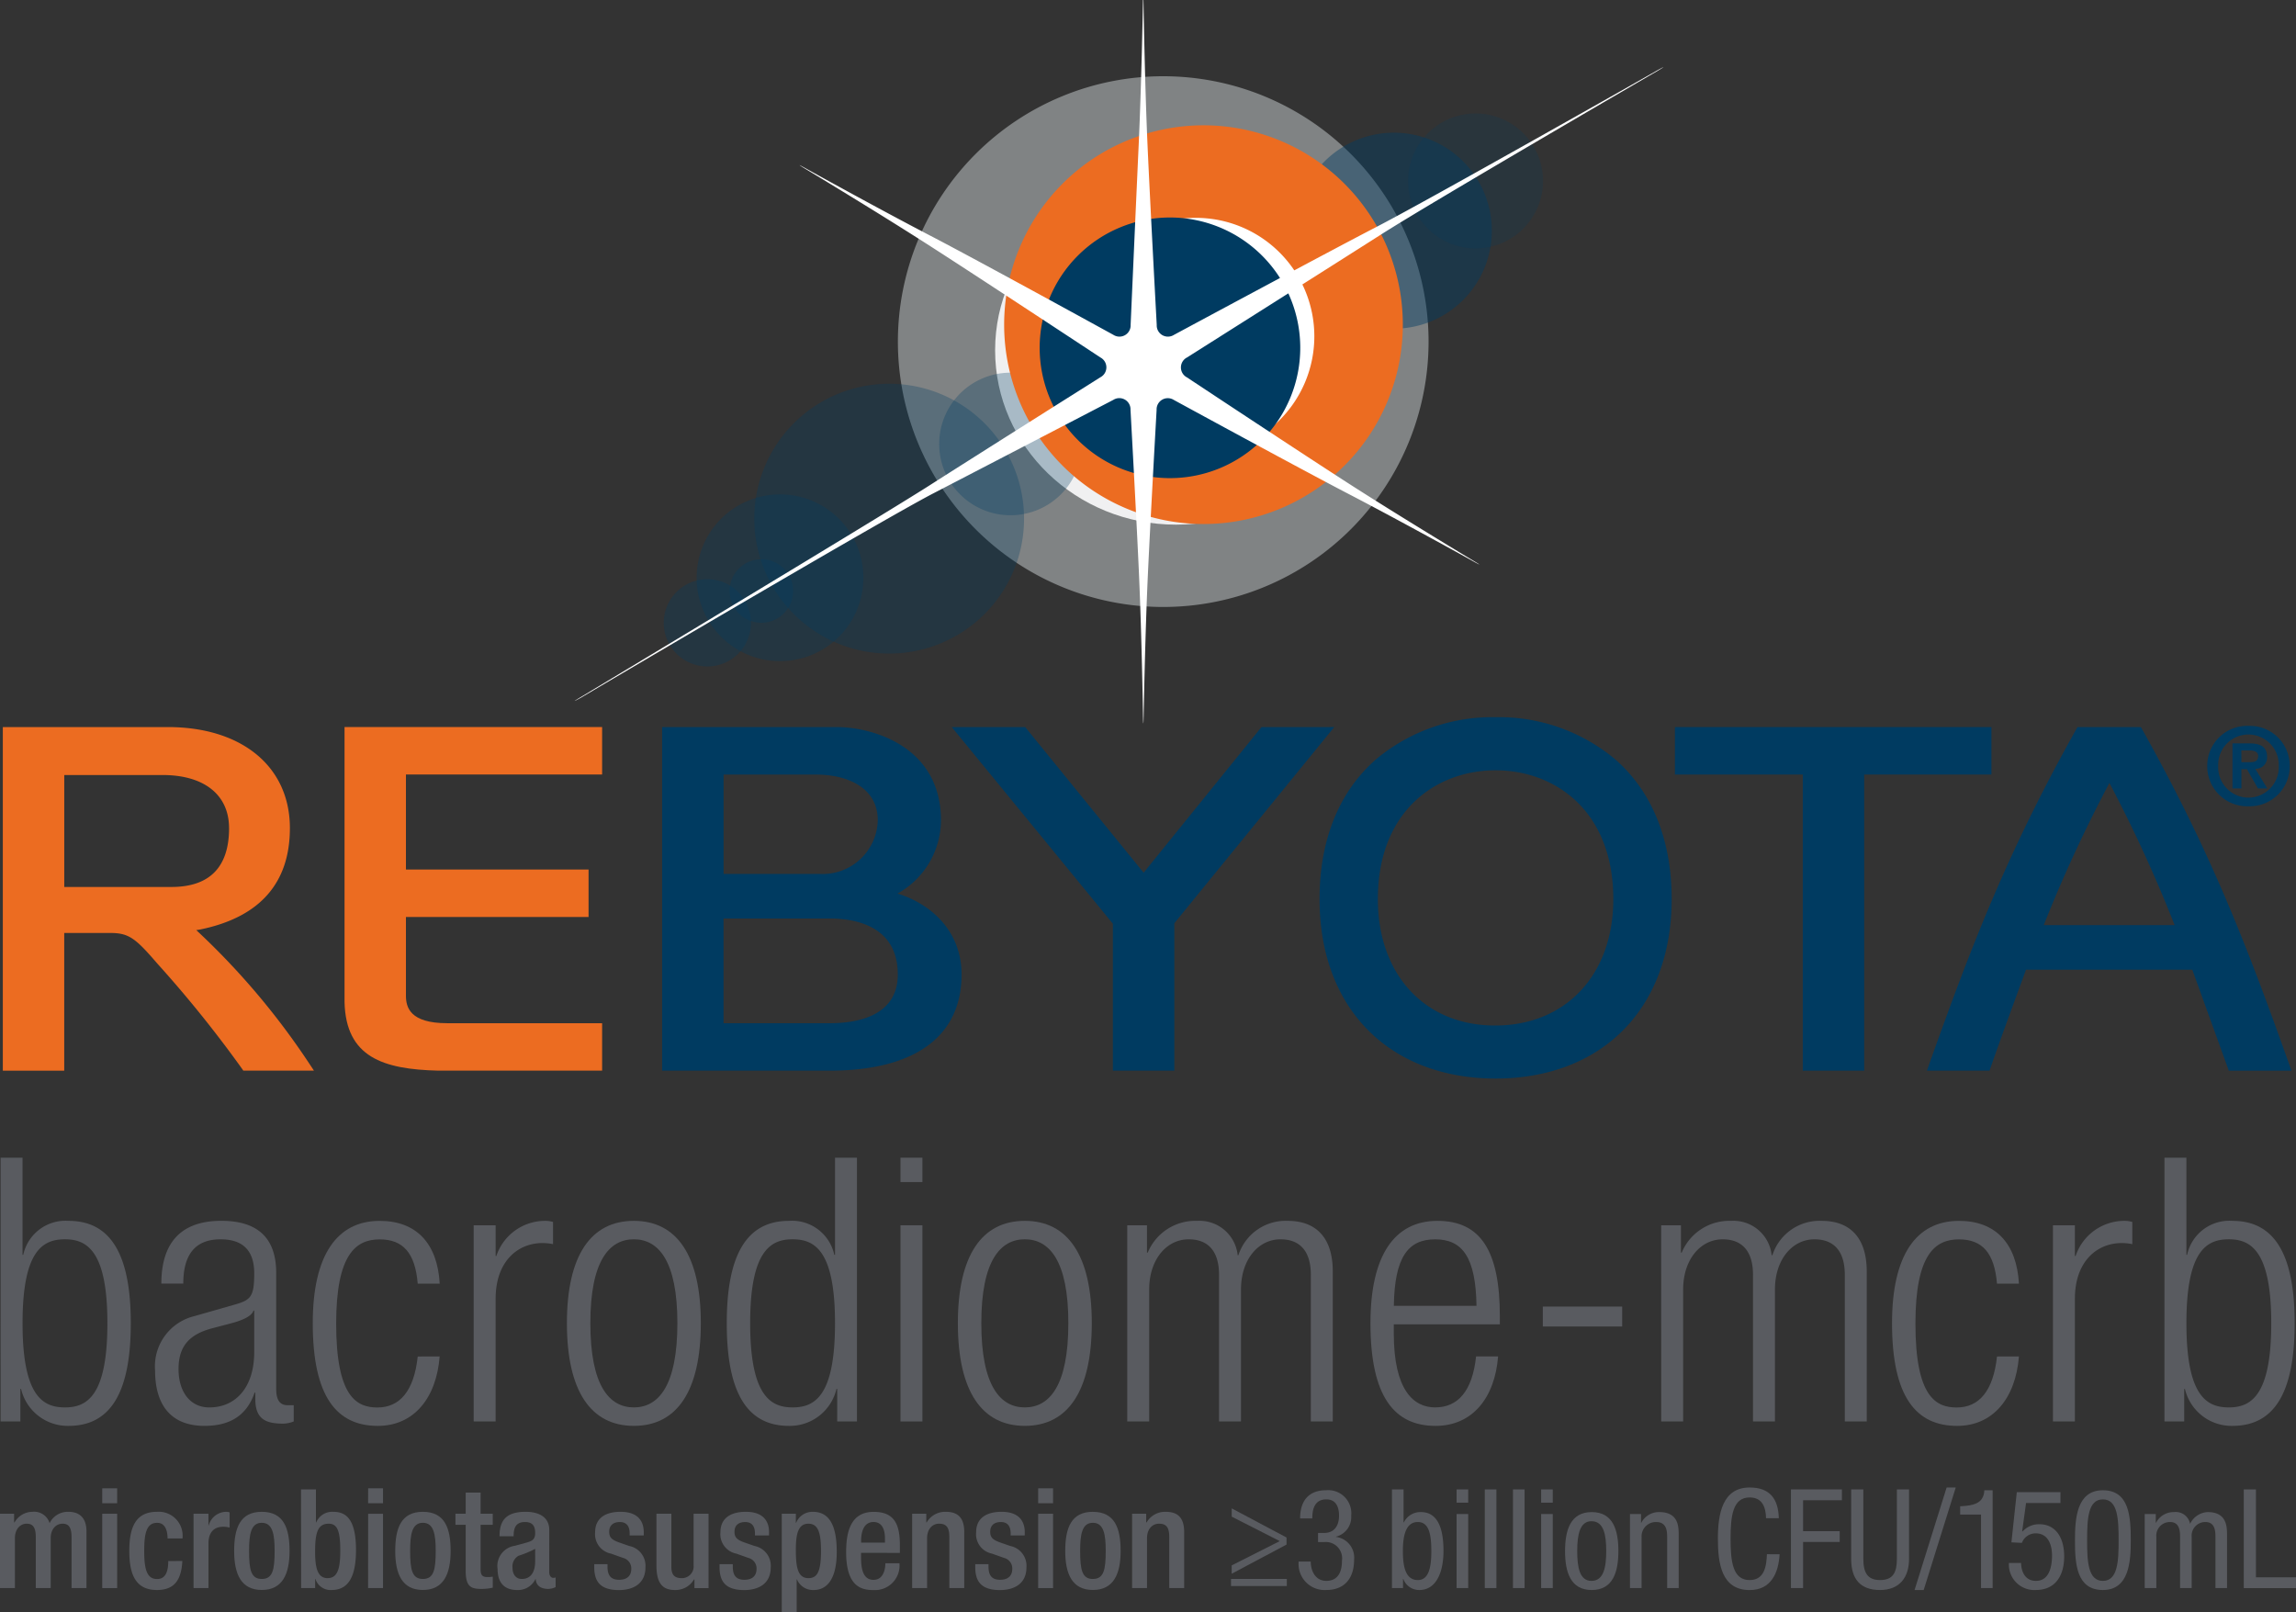 <svg height="149.277" viewBox="0 0 212.593 149.277" width="212.593" xmlns="http://www.w3.org/2000/svg" xmlns:xlink="http://www.w3.org/1999/xlink"><rect x="0" y="0" width="212.593" height="149.277" fill="#333333" stroke="none"/><clipPath id="a"><path d="m78.538-104.722h212.593v-149.278h-212.593z" transform="translate(-78.538 253.999)"/></clipPath><clipPath id="b"><path d="m0 0h12.489v12.489h-12.489z"/></clipPath><clipPath id="c"><path d="m217.711-230.294h12.489v-12.489h-12.489z" transform="translate(-217.711 242.783)"/></clipPath><clipPath id="d"><path d="m0 0h33.498v32.293h-33.498z"/></clipPath><clipPath id="e"><path d="m176.889-204.33h33.5v-32.293h-33.5z" transform="translate(-176.889 236.623)"/></clipPath><clipPath id="f"><path d="m0 0h18.147v18.147h-18.147z"/></clipPath><clipPath id="g"><path d="m206.612-222.739h18.147v-18.147h-18.147z" transform="translate(-206.612 240.886)"/></clipPath><clipPath id="h"><path d="m0 0h13.203v13.204h-13.203z"/></clipPath><clipPath id="i"><path d="m171.364-203.969h13.2v-13.2h-13.2z" transform="translate(-171.364 217.173)"/></clipPath><clipPath id="j"><path d="m0 0h24.979v24.978h-24.979z"/></clipPath><clipPath id="k"><path d="m153.087-191.1h24.979v-24.979h-24.979z" transform="translate(-153.087 216.075)"/></clipPath><clipPath id="l"><path d="m0 0h15.441v15.44h-15.441z"/></clipPath><clipPath id="m"><path d="m147.389-189.7h15.44v-15.44h-15.44z" transform="translate(-147.389 205.144)"/></clipPath><clipPath id="n"><path d="m0 0h8.078v8.078h-8.078z"/></clipPath><clipPath id="o"><path d="m144.139-188.683h8.078v-8.078h-8.078z" transform="translate(-144.139 196.761)"/></clipPath><clipPath id="p"><path d="m0 0h5.883v5.882h-5.883z"/></clipPath><clipPath id="q"><path d="m150.644-192.852h5.883v-5.882h-5.883z" transform="translate(-150.644 198.734)"/></clipPath><g clip-path="url(#a)"><g fill="#595b60"><path d="m0-.012h1.305v.806h.038a1.926 1.926 0 0 1 1.65-.985 1.494 1.494 0 0 1 1.599 1.049 1.877 1.877 0 0 1 1.739-1.049c.972 0 1.676.5 1.676 1.83v5.231h-1.382v-4.721c0-.895-.269-1.24-.831-1.24s-1.1.448-1.1 1.343v4.618h-1.381v-4.721c0-.895-.269-1.24-.844-1.24-.55 0-1.088.448-1.088 1.343v4.618h-1.381z" transform="translate(0 140.155)"/><path d="m88.642-104.566h1.381v6.882h-1.381zm0-2.354h1.381v1.381h-1.381z" transform="translate(-79.176 244.71)"/><path d="m-.331-.307c-.09 1.651-.653 2.686-2.354 2.686-1.995 0-2.558-1.479-2.558-3.619s.563-3.621 2.558-3.621a2.216 2.216 0 0 1 2.366 2.469h-1.381c0-.64-.18-1.472-.986-1.446-1 0-1.176 1.075-1.176 2.6s.179 2.6 1.176 2.6c.768.013 1.049-.627 1.049-1.663z" transform="translate(17.215 144.825)"/><path d="m0-.012h1.381v1.074h.026a1.7 1.7 0 0 1 1.6-1.253 1.052 1.052 0 0 1 .333.052v1.407a2.628 2.628 0 0 0 -.576-.077c-.627 0-1.382.281-1.382 1.56v4.119h-1.382z" transform="translate(17.92 140.155)"/><path d="m-.172-.419c1.011 0 1.19-.844 1.19-2.6 0-1.521-.179-2.6-1.19-2.6s-1.177 1.075-1.177 2.6c0 1.753.179 2.6 1.177 2.6m0-6.217c2.009 0 2.572 1.484 2.572 3.62s-.654 3.616-2.572 3.616-2.558-1.479-2.558-3.616.562-3.62 2.558-3.62" transform="translate(24.411 146.6)"/><path d="m-.166-.554c.958 0 1.166-.984 1.166-2.546 0-1.853-.284-2.493-1.077-2.493-1.061 0-1.253.946-1.253 2.6 0 1.472.217 2.443 1.164 2.443m-2.469-8.216h1.382v3.057h.025a1.6 1.6 0 0 1 1.56-.985c1.049 0 2.124.473 2.124 3.531 0 2.363-.64 3.709-2.256 3.709a1.47 1.47 0 0 1 -1.5-1.023h-.026v.844h-1.3z" transform="translate(30.507 146.658)"/><path d="m114.924-104.566h1.376v6.882h-1.381zm0-2.354h1.376v1.381h-1.381z" transform="translate(-80.836 244.71)"/><path d="m-.172-.419c1.011 0 1.19-.844 1.19-2.6 0-1.521-.179-2.6-1.19-2.6s-1.177 1.075-1.177 2.6c0 1.753.179 2.6 1.177 2.6m0-6.217c2.009 0 2.572 1.484 2.572 3.62s-.654 3.616-2.572 3.616-2.558-1.479-2.558-3.616.562-3.62 2.558-3.62" transform="translate(39.326 146.6)"/><path d="m0-.132h.947v-1.957h1.381v1.957h1.125v1.023h-1.125v4.109c0 .538.154.73.627.73a2.649 2.649 0 0 0 .5-.038v1.02a4.565 4.565 0 0 1 -1.112.115c-.934 0-1.394-.256-1.394-1.663v-4.273h-.949z" transform="translate(42.172 140.275)"/><path d="m-.235-.231a9.042 9.042 0 0 1 -1.535.64 1.13 1.13 0 0 0 -.563 1.113c0 .575.281 1.036.857 1.036.831 0 1.24-.628 1.24-1.638zm1.305 2.201c0 .255.154.485.358.485a.583.583 0 0 0 .23-.037v.895a1.646 1.646 0 0 1 -.678.167c-.614 0-1.125-.243-1.164-.909h-.025a1.79 1.79 0 0 1 -1.714 1.01c-1.1 0-1.791-.614-1.791-1.932a1.889 1.889 0 0 1 1.6-2.162l1.074-.294c.5-.14.806-.281.806-.882 0-.627-.217-1.024-.946-1.024-.921 0-1.049.653-1.049 1.318h-1.306c0-1.459.6-2.264 2.418-2.264 1.215 0 2.188.473 2.188 1.688z" transform="translate(49.788 143.623)"/><path d="m-.221-.147v-.179c0-.55-.191-1.062-.908-1.062-.55 0-.986.257-.986.9 0 .537.243.755.972 1.01l.883.307a1.866 1.866 0 0 1 1.5 1.983c0 1.471-1.075 2.1-2.469 2.1-1.741-.012-2.271-.812-2.271-2.143v-.256h1.227v.217c0 .793.282 1.228 1.075 1.228.755 0 1.126-.384 1.126-1.011a1 1 0 0 0 -.749-1.01l-1.126-.4a1.833 1.833 0 0 1 -1.471-1.979c0-1.292.934-1.893 2.353-1.893 1.752 0 2.149 1.023 2.149 1.88v.307z" transform="translate(58.523 142.299)"/><path d="m-.237-.41h-.038a1.977 1.977 0 0 1 -1.766.985c-1.023 0-1.714-.475-1.714-2.25v-4.811h1.382v4.938c0 .767.346 1.023.934 1.023a1.079 1.079 0 0 0 1.125-1.15v-4.811h1.382v6.886h-1.305z" transform="translate(64.538 146.629)"/><path d="m-.221-.147v-.179c0-.55-.191-1.062-.908-1.062-.55 0-.986.257-.986.9 0 .537.243.755.972 1.01l.883.307a1.866 1.866 0 0 1 1.5 1.983c0 1.471-1.075 2.1-2.469 2.1-1.741-.012-2.271-.812-2.271-2.143v-.256h1.227v.217c0 .793.282 1.228 1.075 1.228.754 0 1.125-.384 1.125-1.011a1 1 0 0 0 -.748-1.01l-1.126-.4a1.833 1.833 0 0 1 -1.471-1.979c0-1.292.934-1.893 2.353-1.893 1.752 0 2.15 1.023 2.15 1.88v.307z" transform="translate(70.124 142.299)"/><path d="m-.167-.414c.792 0 1.151-.586 1.151-2.494 0-1.561-.2-2.545-1.164-2.545s-1.165.972-1.165 2.442c0 1.651.2 2.6 1.177 2.6m-2.481-5.964h1.305v.845h.025a1.629 1.629 0 0 1 1.549-1.024c1.573 0 2.213 1.343 2.213 3.71 0 2.891-1.178 3.53-2.125 3.53a1.6 1.6 0 0 1 -1.56-.986h-.025v3.058h-1.382z" transform="translate(75.034 146.518)"/><path d="m-.242-.192v-.37c0-.871-.282-1.538-1.058-1.538-.883 0-1.151.869-1.151 1.765v.141zm-2.213.947v.4c0 .921.115 2.1 1.151 2.1.985 0 1.1-1.126 1.1-1.536h1.304a2.276 2.276 0 0 1 -2.417 2.481c-1.126 0-2.52-.333-2.52-3.518 0-1.8.384-3.722 2.545-3.722 1.92 0 2.43 1.15 2.43 3.069v.73z" transform="translate(82.183 143.009)"/><path d="m0-.012h1.306v.806h.037a1.974 1.974 0 0 1 1.765-.985c1.049 0 1.714.473 1.714 1.867v5.194h-1.38v-4.721c0-.895-.27-1.24-.96-1.24-.563 0-1.1.448-1.1 1.343v4.618h-1.382z" transform="translate(84.46 140.155)"/><path d="m-.221-.147v-.179c0-.55-.191-1.062-.908-1.062-.55 0-.986.257-.986.9 0 .537.243.755.972 1.01l.883.307a1.866 1.866 0 0 1 1.5 1.983c0 1.471-1.075 2.1-2.469 2.1-1.741-.012-2.271-.812-2.271-2.143v-.256h1.227v.217c0 .793.282 1.228 1.075 1.228.755 0 1.126-.384 1.126-1.011a1 1 0 0 0 -.749-1.01l-1.126-.4a1.833 1.833 0 0 1 -1.471-1.979c0-1.292.934-1.893 2.353-1.893 1.752 0 2.149 1.023 2.149 1.88v.307z" transform="translate(93.801 142.299)"/><path d="m181.144-104.566h1.381v6.882h-1.381zm0-2.354h1.381v1.381h-1.381z" transform="translate(-85.018 244.71)"/><path d="m-.172-.419c1.01 0 1.19-.844 1.19-2.6 0-1.521-.18-2.6-1.19-2.6s-1.178 1.082-1.178 2.603c0 1.753.18 2.6 1.178 2.6m0-6.217c2.009 0 2.571 1.484 2.571 3.62s-.653 3.613-2.571 3.613-2.559-1.479-2.559-3.616.563-3.62 2.559-3.62" transform="translate(101.364 146.6)"/><path d="m0-.012h1.305v.806h.038a1.974 1.974 0 0 1 1.765-.985c1.049 0 1.713.473 1.713 1.867v5.194h-1.38v-4.721c0-.895-.269-1.24-.959-1.24-.563 0-1.1.448-1.1 1.343v4.618h-1.382z" transform="translate(104.824 140.155)"/><path d="m-.347-.182v.653l-5.079 2.7v-.771l4.426-2.236v-.026l-4.425-2.252v-.767zm-5.142 3.837h5.168v.653h-5.168z" transform="translate(119.472 142.526)"/><path d="m-.122-.266h.563c.959 0 1.381-.691 1.381-1.6 0-.831-.306-1.509-1.177-1.509-1.19 0-1.3 1.1-1.3 1.765h-1.129c0-1.548.729-2.609 2.4-2.609a2.14 2.14 0 0 1 2.332 2.353 1.868 1.868 0 0 1 -1.408 1.944v.022a1.935 1.935 0 0 1 1.676 2.115c0 1.65-.831 2.8-2.571 2.8a2.411 2.411 0 0 1 -2.57-2.515v-.119h1.125c0 .832.409 1.79 1.446 1.79.665 0 1.446-.332 1.446-1.867a1.51 1.51 0 0 0 -1.638-1.726h-.576z" transform="translate(122.164 142.188)"/><path d="m-.161-.566c1 0 1.253-1.126 1.253-2.686 0-1.638-.256-2.687-1.253-2.687-1.151 0-1.381 1.356-1.381 2.687 0 1.406.23 2.686 1.381 2.686m-2.393-8.391h1.075v3.057h.025a1.7 1.7 0 0 1 1.587-.959c1.855 0 2.084 2.175 2.084 3.608 0 1.93-.652 3.606-2.238 3.606a1.554 1.554 0 0 1 -1.479-1.024h-.03v.845h-1.024z" transform="translate(131.439 146.849)"/><path d="m222.5-104.534h1.075v6.856h-1.075zm0-2.277h1.075v1.228h-1.075z" transform="translate(-87.63 244.703)"/><path d="m225.287-106.811h1.075v9.133h-1.075z" transform="translate(-87.806 244.703)"/><path d="m228.072-106.811h1.074v9.133h-1.074z" transform="translate(-87.982 244.703)"/><path d="m230.857-104.534h1.075v6.856h-1.075zm0-2.277h1.075v1.228h-1.075z" transform="translate(-88.158 244.703)"/><path d="m-.257-.243c0-1.484-.217-2.763-1.369-2.763-1.087 0-1.317 1.279-1.317 2.763s.217 2.763 1.317 2.763c1.139 0 1.369-1.28 1.369-2.763m-1.343-3.608c1.982 0 2.469 1.676 2.469 3.608s-.499 3.607-2.469 3.607-2.469-1.676-2.469-3.607.5-3.608 2.469-3.608" transform="translate(148.982 143.841)"/><path d="m0-.012h1.024v.806h.025a1.832 1.832 0 0 1 1.663-.985c1.8 0 1.8 1.369 1.8 2.174v4.86h-1.07v-4.731c0-.525-.042-1.382-1.011-1.382a1.323 1.323 0 0 0 -1.356 1.382v4.732h-1.075z" transform="translate(150.924 140.181)"/><path d="m-.385-.416c-.103 1.727-.781 3.316-2.776 3.316-2.597 0-2.939-2.446-2.939-4.749s.422-4.745 2.942-4.745c1.868 0 2.648 1.048 2.7 2.84h-1.182c-.025-1.037-.36-1.92-1.521-1.92-1.561 0-1.765 1.714-1.765 3.825s.2 3.825 1.765 3.825c1.369 0 1.561-1.28 1.6-2.393z" transform="translate(165.164 144.308)"/><path d="m0 0h4.72v1h-3.594v2.864h3.39v1h-3.39v4.269h-1.126z" transform="translate(165.827 137.892)"/><path d="m0 0h1.126v6.422c0 1.342.434 1.969 1.547 1.969 1.2 0 1.561-.69 1.561-1.969v-6.422h1.126v6.422c0 1.752-.9 2.89-2.687 2.89-1.829 0-2.673-1.012-2.673-2.89z" transform="translate(171.404 137.892)"/><path d="m-.2 0h.844l-2.968 9.491h-.845z" transform="translate(180.444 137.713)"/><path d="m0-.1c1.138-.064 2.188-.205 2.239-1.484h.767v9.056h-1.074v-6.805h-1.932z" transform="translate(181.497 139.553)"/><path d="m-.049 0h4.042v1h-3.185l-.358 2.619.025.026a2.049 2.049 0 0 1 1.586-.677c1.357 0 2.277 1.074 2.277 2.98 0 1.689-.743 3.108-2.635 3.108a2.355 2.355 0 0 1 -2.481-2.507h1.126c0 .473.179 1.662 1.381 1.662 1.279 0 1.484-1.432 1.484-2.353 0-1-.371-2.046-1.509-2.046a1.344 1.344 0 0 0 -1.279.882l-.972-.051z" transform="translate(186.79 138.148)"/><path d="m-.174-.566c1.381 0 1.458-1.829 1.458-3.735 0-2-.077-3.811-1.458-3.811s-1.459 1.812-1.459 3.812c0 1.906.078 3.735 1.459 3.735m-2.584-3.735c0-2 .141-4.656 2.584-4.656s2.584 2.429 2.584 4.656c0 1.918-.141 4.578-2.584 4.578s-2.584-2.43-2.584-4.578" transform="translate(194.885 146.926)"/><path d="m0-.012h1.023v.806h.026a1.832 1.832 0 0 1 1.663-.985 1.346 1.346 0 0 1 1.488 1.091 1.9 1.9 0 0 1 1.621-1.091c1.8 0 1.8 1.369 1.8 2.174v4.86h-1.072v-4.731c0-.525-.038-1.382-.921-1.382a1.261 1.261 0 0 0 -1.28 1.382v4.732h-1.074v-4.732c0-.525-.038-1.382-.921-1.382a1.26 1.26 0 0 0 -1.278 1.382v4.732h-1.075z" transform="translate(198.586 140.181)"/><path d="m0 0h1.126v8.136h3.709v1h-4.835z" transform="translate(207.757 137.892)"/></g><path d="m-1.933 0-10.911 13.483-10.966-13.483h-6.8l14.92 18.207v13.6h5.69v-13.645l14.806-18.162z" fill="#003b61" transform="translate(118.735 67.313)"/><path d="m-1.412-.631c0 3.617-1.8 5.451-5.338 5.451h-9.922v-10.364h9.1c3.857 0 6.158 1.837 6.158 4.914m-3.035 9.445c.123-.017.244-.037.362-.058 5.512-1.129 8.306-4.288 8.306-9.388 0-5.681-4.434-9.352-11.3-9.352h-15.28v31.81h5.686v-12.747h4.3c1.708 0 2.342.536 4.317 2.829a110.94 110.94 0 0 1 7.817 9.7l.148.217h6.541l-.512-.772a68.312 68.312 0 0 0 -10.385-12.239" fill="#ec6c21" transform="translate(22.623 77.296)"/><path d="m0-1.717c.127 5.095 3.556 6.217 8.679 6.344h15.171v-4.393h-14.35c-3.42 0-3.815-1.452-3.815-2.545v-7.289h16.91v-4.393h-16.91v-8.8h18.165v-4.393h-23.85z" fill="#ec6c21" transform="translate(31.902 94.495)"/><path d="m-1.048-1.848h-9.867v-9.694h9.815c2.361 0 6.321.674 6.321 5.183 0 3.926-3.926 4.512-6.267 4.512m-.927-13.82h-8.939v-9.2h8.558c2.766 0 5.721 1.114 5.721 4.243a5.106 5.106 0 0 1 -5.34 4.959m7.173 1.81a7.79 7.79 0 0 0 4.017-6.772c0-6.831-6.32-8.637-9.661-8.637h-16.156v31.809h15.5c7.884 0 12.225-3.162 12.225-8.9 0-4-2.792-6.525-5.926-7.495" fill="#003b61" transform="translate(77.909 96.577)"/><path d="m-1.976 0h-29.305v4.393h11.837v27.417h5.686v-27.417h11.782z" fill="#003b61" transform="translate(186.368 67.313)"/><path d="m-1.547-1.236h-12.119a130.655 130.655 0 0 1 6.08-13.164 131.136 131.136 0 0 1 6.039 13.164m10.58 12.807c-3.724-10.433-7.087-19.332-13.562-30.89l-.143-.254h-5.873l-.142.254c-6.477 11.558-9.84 20.457-13.564 30.891l-.236.664h5.8l.116-.333c.883-2.537 1.823-5.1 2.733-7.572l.528-1.442h15.396l3.382 9.347h5.8z" fill="#003b61" transform="translate(202.903 86.886)"/><path d="m-1.1-1.924c-6.491 0-10.853-4.7-10.853-11.7 0-8.241 5.474-11.93 10.9-11.93s10.9 3.688 10.9 11.93c0 7-4.4 11.7-10.944 11.7m11.076-24.682a16.774 16.774 0 0 0 -11.03-3.863 16.773 16.773 0 0 0 -11.029 3.863c-3.449 2.986-5.273 7.472-5.273 12.977 0 10.062 6.378 16.575 16.257 16.615h.091c9.879-.04 16.256-6.553 16.256-16.615 0-5.5-1.822-9.991-5.272-12.977" fill="#003b61" transform="translate(139.533 96.868)"/><g clip-path="url(#b)" opacity=".2" transform="translate(130.384 10.508)"><g clip-path="url(#c)"><path d="m-.842-.421a6.246 6.246 0 0 0 -6.245-6.245 6.245 6.245 0 0 0 -6.245 6.245 6.245 6.245 0 0 0 6.245 6.245 6.246 6.246 0 0 0 6.245-6.245" fill="#003b61" transform="translate(13.331 6.665)"/></g></g><path d="m0-1.656a24.569 24.569 0 0 0 24.568 24.568 24.569 24.569 0 0 0 24.569-24.568 24.568 24.568 0 0 0 -24.569-24.568 24.569 24.569 0 0 0 -24.568 24.568" fill="#808384" transform="translate(83.138 33.282)"/><g clip-path="url(#d)" opacity=".88" transform="translate(92.14 16.279)"><g clip-path="url(#e)"><path d="m0-1.089c0 8.917 7.5 16.147 16.749 16.147s16.751-7.23 16.751-16.147-7.5-16.146-16.751-16.146-16.749 7.229-16.749 16.146" fill="#fff" transform="translate(0 17.235)"/></g></g><g clip-path="url(#f)" opacity=".44" transform="translate(119.986 12.285)"><g clip-path="url(#g)"><path d="m-1.223-.612a9.074 9.074 0 0 0 -9.077-9.073 9.074 9.074 0 0 0 -9.07 9.073 9.074 9.074 0 0 0 9.07 9.074 9.074 9.074 0 0 0 9.077-9.074" fill="#003b61" transform="translate(19.37 9.685)"/></g></g><g clip-path="url(#h)" opacity=".3" transform="translate(86.964 34.5)"><g clip-path="url(#i)"><path d="m0-.445a6.6 6.6 0 0 0 6.6 6.6 6.6 6.6 0 0 0 6.6-6.6 6.6 6.6 0 0 0 -6.6-6.6 6.6 6.6 0 0 0 -6.6 6.6" fill="#003b61" transform="translate(-.001 7.047)"/></g></g><path d="m0-1.244a18.458 18.458 0 0 0 18.458 18.457 18.458 18.458 0 0 0 18.457-18.457 18.458 18.458 0 0 0 -18.457-18.456 18.458 18.458 0 0 0 -18.458 18.456" fill="#ec6c21" transform="translate(92.977 31.301)"/><path d="m0-.739a10.967 10.967 0 0 0 10.967 10.966 10.968 10.968 0 0 0 10.967-10.966 10.968 10.968 0 0 0 -10.967-10.967 10.967 10.967 0 0 0 -10.967 10.967" fill="#fff" transform="translate(99.764 31.875)"/><path d="m0-.813a12.065 12.065 0 0 0 12.065 12.064 12.064 12.064 0 0 0 12.063-12.064 12.064 12.064 0 0 0 -12.063-12.065 12.065 12.065 0 0 0 -12.065 12.065" fill="#003b61" transform="translate(96.266 33.014)"/><g clip-path="url(#j)" opacity=".3" transform="translate(69.841 35.53)"><g clip-path="url(#k)" transform="translate(0 -.001)"><path d="m0-.842a12.488 12.488 0 0 0 12.489 12.489 12.488 12.488 0 0 0 12.489-12.489 12.488 12.488 0 0 0 -12.489-12.489 12.488 12.488 0 0 0 -12.489 12.489" fill="#003b61" transform="translate(0 13.332)"/></g></g><g clip-path="url(#l)" opacity=".3" transform="translate(64.503 45.769)"><g clip-path="url(#m)"><path d="m0-.52a7.721 7.721 0 0 0 7.721 7.72 7.72 7.72 0 0 0 7.72-7.72 7.72 7.72 0 0 0 -7.72-7.721 7.721 7.721 0 0 0 -7.721 7.721" fill="#003b61" transform="translate(0 8.241)"/></g></g><g clip-path="url(#n)" opacity=".3" transform="translate(61.458 53.623)"><g clip-path="url(#o)"><path d="m0-.272a4.04 4.04 0 0 0 4.04 4.04 4.039 4.039 0 0 0 4.038-4.04 4.039 4.039 0 0 0 -4.038-4.04 4.04 4.04 0 0 0 -4.04 4.04" fill="#003b61" transform="translate(0 4.311)"/></g></g><g clip-path="url(#p)" opacity=".3" transform="translate(67.552 51.775)"><g clip-path="url(#q)"><path d="m0-.2a2.942 2.942 0 0 0 2.942 2.943 2.942 2.942 0 0 0 2.94-2.943 2.942 2.942 0 0 0 -2.94-2.94 2.942 2.942 0 0 0 -2.942 2.94" fill="#003b61" transform="translate(0 3.139)"/></g></g><path d="m-3.821-2.253s13.583-8.59 18-11.405c4.739-3.023 25.542-15.11 25.542-15.11.77-.462.757-.483-.028-.049 0 0-20.93 11.867-25.922 14.451-4.652 2.405-18.799 10.019-18.799 10.019a1.037 1.037 0 0 1 -1.591-.921s-.621-11.446-.853-16.677c-.249-5.614-.37-13.055-.37-13.055-.016-.9-.04-.9-.056 0 0 0-.134 7.443-.392 13.059-.241 5.229-.746 16.676-.746 16.676a1.036 1.036 0 0 1 -1.592.916s-12.313-6.771-16.959-9.185c-4.987-2.591-11.494-6.208-11.494-6.208-.784-.437-.8-.415-.028.048 0 0 6.38 3.837 11.113 6.869 4.409 2.818 16.158 10.565 16.158 10.565a1.036 1.036 0 0 1 0 1.837s-11.462 7.223-15.87 10.042c-4.739 3.024-32.225 19.557-32.225 19.557-.77.461-.757.482.028.048 0 0 27.613-16.312 32.6-18.9 4.649-2.406 16.667-8.655 16.667-8.655a1.036 1.036 0 0 1 1.591.92s.557 10.064.789 15.295c.249 5.614.37 13.058.37 13.058.015.9.04.9.056 0 0 0 .134-7.442.392-13.058.241-5.229.81-15.293.81-15.293a1.036 1.036 0 0 1 1.592-.917s11.546 6.296 16.191 8.71c4.987 2.592 11.493 6.208 11.493 6.208.786.437.8.415.029-.048 0 0-6.38-3.837-11.113-6.868-4.409-2.823-15.385-10.091-15.385-10.091a1.037 1.037 0 0 1 0-1.838" fill="#fff" transform="translate(113.724 35.352)"/><path d="m-.4-1.559c2.032 0 3.928-1.061 3.928-7.8 0-6.7-1.9-7.765-3.928-7.765-2.066 0-3.928 1.06-3.928 7.765 0 6.737 1.862 7.8 3.928 7.8m-5.96-23.119h2.03v8.994h.067a4 4 0 0 1 4.2-3.146c3.962 0 5.757 3.215 5.757 9.474-.001 6.293-1.794 9.507-5.758 9.507a4.44 4.44 0 0 1 -4.4-3.419h-.067v3.009h-1.831z" fill="#595b60" transform="translate(6.416 131.858)"/><path d="m-.619-.56h-.067c-.2.616-1.355.992-2.167 1.2l-1.694.445c-2.031.547-3.081 1.607-3.081 3.761 0 2.12 1.083 3.557 2.845 3.557 2.471 0 4.164-1.881 4.164-5.13zm-8.6-2.5c0-3.728 1.761-5.814 5.554-5.814 3.725 0 5.08 1.95 5.08 4.823v10.741c0 1.026.338 1.506 1.05 1.506h.574v1.504a2.783 2.783 0 0 1 -.948.205c-1.591 0-2.608-.376-2.608-2.257v-.615h-.068c-.813 2.394-2.641 3.078-4.639 3.078-3.149 0-4.576-1.984-4.576-5.131a4.78 4.78 0 0 1 3.628-5.027l3.826-1.094c1.423-.411 1.727-.752 1.727-2.872 0-2.327-1.286-3.148-3.115-3.148-2.4 0-3.454 1.471-3.454 4.1z" fill="#595b60" transform="translate(24.159 121.898)"/><path d="m-.792-.846c-.3 3.864-2.4 6.43-5.722 6.43-3.792 0-6.028-2.667-6.028-9.508 0-6.293 2.235-9.473 6.2-9.473 3.387 0 5.35 2.086 5.554 5.814h-2.035c-.237-2.839-1.355-4.1-3.523-4.1-2.2 0-4.029 1.368-4.029 7.8 0 6.84 1.931 7.764 3.827 7.764 2.065 0 3.386-1.539 3.725-4.72z" fill="#595b60" transform="translate(41.501 126.426)"/><path d="m0-.028h2.032v2.839h.068a4.758 4.758 0 0 1 4.537-3.249 2.549 2.549 0 0 1 .711.1v2.055a5.035 5.035 0 0 0 -.981-.1c-2.235 0-4.335 1.642-4.335 5.164v11.352h-2.032z" fill="#595b60" transform="translate(43.859 113.466)"/><path d="m-.418-1.164c2.269 0 4.03-1.984 4.03-7.8 0-5.78-1.761-7.765-4.03-7.765s-4.029 1.984-4.029 7.765c0 5.813 1.761 7.8 4.029 7.8m0-17.272c3.963 0 6.2 3.181 6.2 9.474 0 6.326-2.234 9.507-6.2 9.507s-6.2-3.181-6.2-9.507c0-6.294 2.235-9.474 6.2-9.474" fill="#595b60" transform="translate(59.109 131.463)"/><path d="m-.411-1.559c2.066 0 3.928-1.061 3.928-7.8 0-6.7-1.862-7.765-3.928-7.765-2.031 0-3.928 1.06-3.928 7.765 0 6.737 1.9 7.8 3.928 7.8m4.131-1.71h-.067a4.44 4.44 0 0 1 -4.402 3.42c-3.962 0-5.757-3.214-5.757-9.507 0-6.259 1.795-9.474 5.757-9.474a4 4 0 0 1 4.2 3.146h.067v-8.994h2.031v24.419h-1.828z" fill="#595b60" transform="translate(73.799 131.858)"/><path d="m167.537-133.335h2.032v18.161h-2.032zm0-6.259h2.032v2.257h-2.032z" fill="#595b60" transform="translate(-84.159 246.773)"/><path d="m-.418-1.164c2.269 0 4.03-1.984 4.03-7.8 0-5.78-1.761-7.765-4.03-7.765s-4.029 1.984-4.029 7.765c0 5.813 1.76 7.8 4.029 7.8m0-17.272c3.963 0 6.2 3.181 6.2 9.474 0 6.326-2.234 9.507-6.2 9.507s-6.2-3.181-6.2-9.507c0-6.294 2.235-9.474 6.2-9.474" fill="#595b60" transform="translate(95.309 131.463)"/><path d="m0-.028h1.828v2.528h.072a4.77 4.77 0 0 1 4.567-2.938 3.558 3.558 0 0 1 3.76 3.181h.067a4.592 4.592 0 0 1 4.571-3.181c2.506 0 4.166 1.436 4.166 4.685v13.886h-2.031v-13.578c0-2.155-.981-3.284-2.81-3.284-2.032 0-3.658 1.847-3.658 4.651v12.21h-2.032v-13.577c0-2.155-.982-3.284-2.811-3.284-2.032 0-3.657 1.847-3.657 4.651v12.21h-2.032z" fill="#595b60" transform="translate(104.374 113.466)"/><path d="m-.662-.53c-.067-4.514-1.321-6.156-3.826-6.156s-3.76 1.642-3.827 6.156zm2 4.686c-.305 3.864-2.4 6.43-5.791 6.43-3.793 0-6.028-2.668-6.028-9.508 0-6.293 2.234-9.474 6.2-9.474 3.991-.004 5.781 2.769 5.781 8.823v.753h-9.82v.854c0 5.232 1.829 6.841 3.827 6.841 2.133 0 3.453-1.539 3.792-4.72z" fill="#595b60" transform="translate(137.375 121.424)"/><path d="m238.369-123.035h-7.348v-1.847h7.348z" fill="#595b60" transform="translate(-88.168 245.844)"/><path d="m0-.028h1.828v2.528h.072a4.77 4.77 0 0 1 4.567-2.938 3.558 3.558 0 0 1 3.76 3.181h.067a4.592 4.592 0 0 1 4.571-3.181c2.506 0 4.166 1.436 4.166 4.685v13.886h-2.031v-13.578c0-2.155-.981-3.284-2.81-3.284-2.032 0-3.658 1.847-3.658 4.651v12.21h-2.032v-13.577c0-2.155-.982-3.284-2.811-3.284-2.032 0-3.657 1.847-3.657 4.651v12.21h-2.032z" fill="#595b60" transform="translate(153.815 113.466)"/><path d="m-.792-.846c-.305 3.864-2.4 6.43-5.722 6.43-3.793 0-6.029-2.667-6.029-9.508 0-6.293 2.235-9.473 6.2-9.473 3.383-.003 5.343 2.085 5.551 5.813h-2.032c-.237-2.839-1.355-4.1-3.522-4.1-2.2 0-4.03 1.368-4.03 7.8 0 6.84 1.931 7.764 3.827 7.764 2.066 0 3.386-1.539 3.725-4.72z" fill="#595b60" transform="translate(187.731 126.426)"/><path d="m0-.028h2.032v2.839h.068a4.759 4.759 0 0 1 4.537-3.249 2.549 2.549 0 0 1 .711.1v2.055a5.044 5.044 0 0 0 -.982-.1c-2.235 0-4.334 1.642-4.334 5.164v11.352h-2.032z" fill="#595b60" transform="translate(190.088 113.466)"/><path d="m-.4-1.559c2.031 0 3.928-1.061 3.928-7.8 0-6.7-1.9-7.765-3.928-7.765-2.067 0-3.928 1.06-3.928 7.765 0 6.737 1.862 7.8 3.928 7.8m-5.96-23.119h2.03v8.994h.067a4 4 0 0 1 4.2-3.146c3.962 0 5.757 3.215 5.757 9.474-.001 6.293-1.794 9.507-5.758 9.507a4.439 4.439 0 0 1 -4.4-3.419h-.067v3.009h-1.831z" fill="#595b60" transform="translate(206.774 131.858)"/><path d="m-.213-.227h.735c.468 0 .817-.07.817-.577 0-.448-.479-.516-.856-.516h-.7zm-.825-1.741h1.571c1.045 0 1.63.328 1.63 1.234a1.038 1.038 0 0 1 -1.094 1.114l1.114 1.82h-.864l-1.019-1.78h-.513v1.78h-.825zm1.482 5.022a2.826 2.826 0 0 0 2.804-2.933 2.814 2.814 0 0 0 -2.8-2.913 2.8 2.8 0 0 0 -2.808 2.913 2.813 2.813 0 0 0 2.8 2.933m0-6.642a3.688 3.688 0 0 1 3.821 3.709 3.7 3.7 0 0 1 -3.817 3.73 3.7 3.7 0 0 1 -3.819-3.73 3.689 3.689 0 0 1 3.819-3.709" fill="#003b61" transform="translate(207.75 70.793)"/></g></svg>